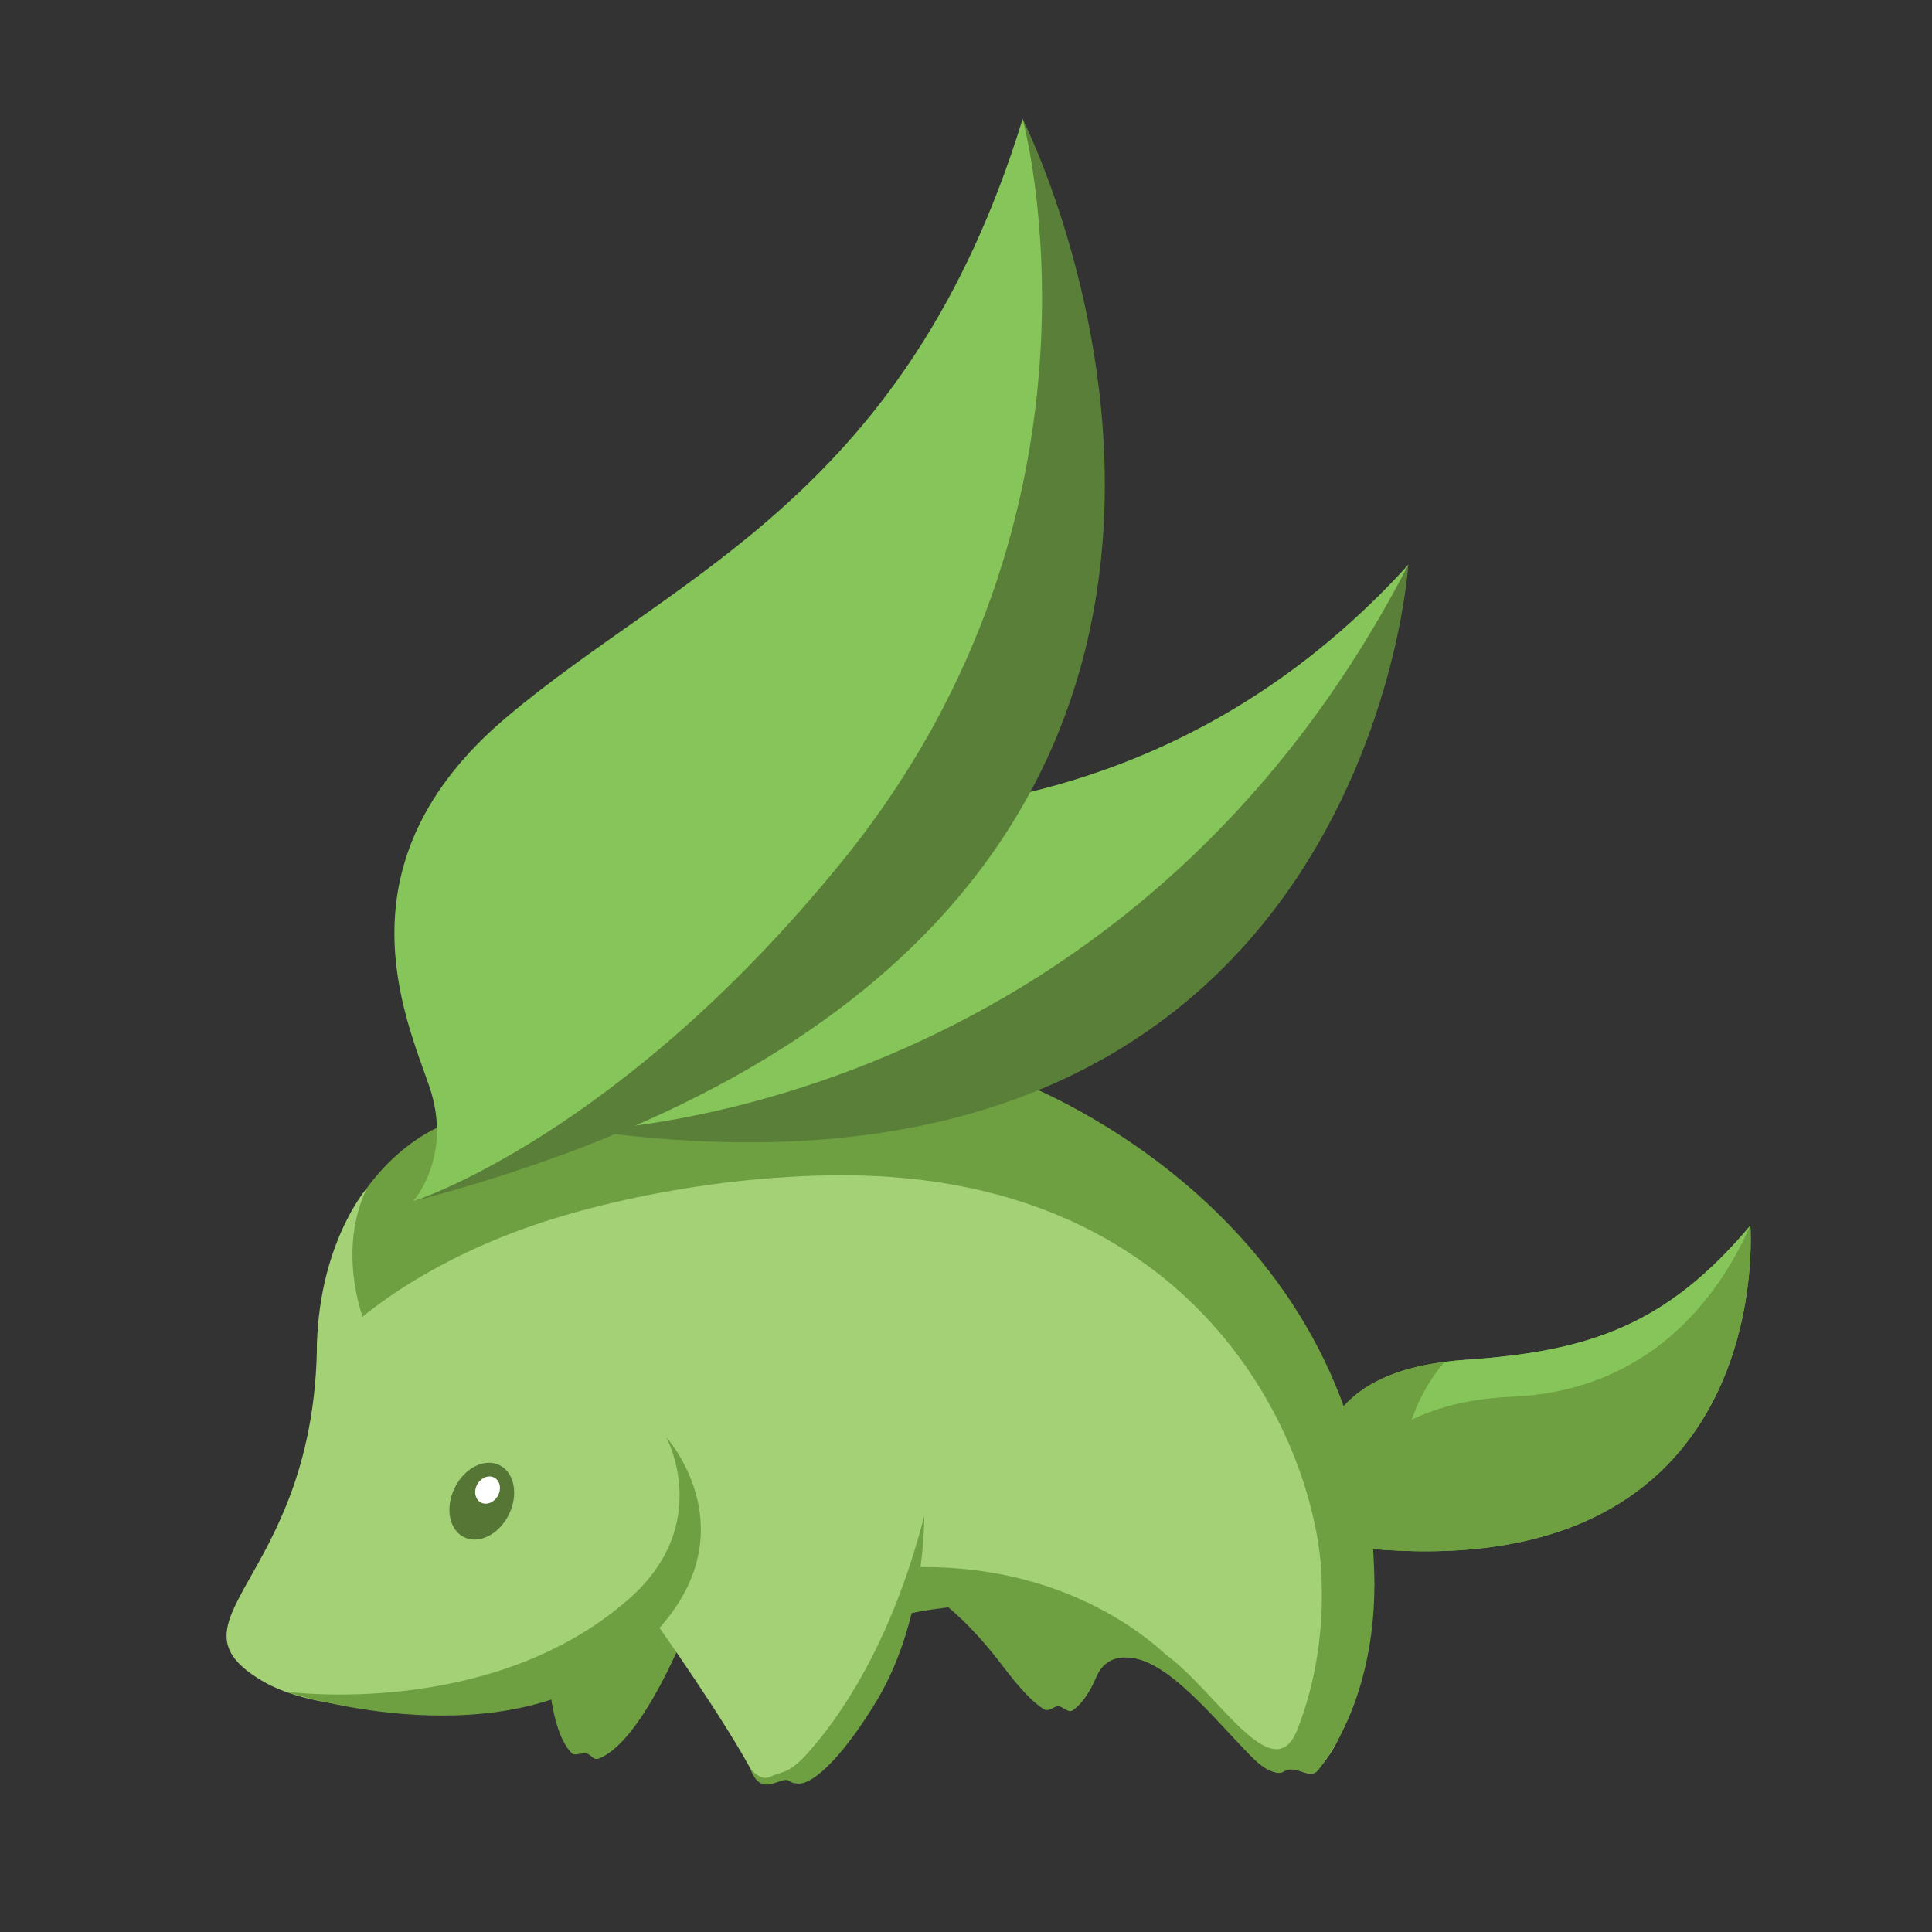<?xml version="1.0" encoding="utf-8"?>
<!-- Generator: Adobe Illustrator 16.2.1, SVG Export Plug-In . SVG Version: 6.00 Build 0)  -->
<!DOCTYPE svg PUBLIC "-//W3C//DTD SVG 1.1//EN" "http://www.w3.org/Graphics/SVG/1.1/DTD/svg11.dtd">
<svg version="1.1" id="Layer_1" xmlns="http://www.w3.org/2000/svg" xmlns:xlink="http://www.w3.org/1999/xlink" x="0px" y="0px"
	 width="612px" height="612px" viewBox="0 0 612 612" enable-background="new 0 0 612 612" xml:space="preserve">
<rect x="0" y="0" width="612" height="612" fill="#333333" stroke="none"/>
<path fill="#7AB344" d="M554.457,388.243c-26.453,31.338-50.593,39.842-90.15,42.498c-2.355,0.159-4.596,0.388-6.747,0.669
	c-15.848,2.041-26.179,7.242-32.521,14.737c-0.201,0.232-0.396,0.464-0.586,0.703c-0.18,0.226-0.352,0.45-0.531,0.684
	c-10.825,14.556-0.352,33.054-16.72,39.236c14.962,2.893,28.397,4.335,40.49,4.593C562.665,493.801,554.457,388.243,554.457,388.243
	z"/>
<g>
	<path fill="#85C55A" d="M464.307,430.741c-2.355,0.159-4.596,0.388-6.747,0.669c-1.233,1.461-2.487,3.083-3.715,4.898
		c-2.525,3.73-4.909,8.22-6.694,13.487c7.979-3.927,18.332-6.749,31.834-7.329c43.512-1.873,65.338-31.285,75.473-54.224
		C528.004,419.581,503.864,428.085,464.307,430.741z"/>
	<path fill="#6EA041" d="M554.457,388.243c-10.135,22.938-31.961,52.351-75.473,54.224c-13.502,0.58-23.854,3.402-31.834,7.329
		c1.785-5.268,4.169-9.757,6.694-13.487c1.228-1.815,2.481-3.438,3.715-4.898c-15.848,2.041-26.179,7.242-32.521,14.737
		c-0.201,0.232-0.396,0.464-0.586,0.703c-0.18,0.226-0.352,0.45-0.531,0.684c-10.825,14.556-0.352,33.054-16.72,39.236
		c14.962,2.893,28.397,4.335,40.49,4.593C562.665,493.801,554.457,388.243,554.457,388.243z"/>
</g>
<path fill="#6EA041" d="M378.625,510.061c-5.648-5.645-11.294-9.992-23.696-9.251c-0.521,0.029-0.937,0.061-1.426,0.092
	c0.788-13.156-0.32-27.755-4.378-41.145c-19.256-38.339-52.544-41.151-87.544-51.767c-2.768,10.264-5.233,2.244-7.275,12.695
	c-3.324,17.027-7.18,34.639-6.388,52.088c0.388,8.585,2.109,16.316,4.166,24.061c16.73-0.904,37.134-6.562,65.68,31.074
	c4.923,6.485,9.075,11.112,12.801,13.448c1.786,1.119,3.047-0.88,4.677-0.866c1.384,0.012,3.138,2.203,4.454,1.355
	c1.561-1.011,3.092-2.65,4.628-4.969c1.066-1.611,2.078-3.558,3.014-5.788v0.003c5.741-13.174,25.457-3.36,40.853,13.622
	C402.209,560.168,384.276,515.705,378.625,510.061z"/>
<path fill="#6EA041" d="M173.223,510.385c0,0-1.697,35.757,7.998,45.068c0.838,0.806,3.585-0.405,4.603-0.035
	c1.887,0.678,2.021,2.357,4,1.572c11.435-4.508,23.647-30.392,28.44-43.252c5.627-15.092-19.273-32.207-19.273-32.207l-22.517,8.811
	L173.223,510.385z"/>
<path fill="#A4D175" d="M421.341,555.552c10.893-16.433,17.206-60.533,6.081-97.301c-52.758-105.075-178.723-106.174-239.455-91.934
	c-46.885,10.992-78.691,55.685-78.691,55.685c-2.814-8.157-3.311-18.241-3.11-26.271c-3.204,9.063-5.423,20.046-5.821,33.356
	c-2.148,72.025-49.544,84.115-17.474,103.261c29.095,17.375,105.976,7.129,124.246-19.259c0,0,23.495,33.115,31.919,49.685
	c2.025,3.978,5.698,0.581,8.768,0.349c2.261-0.161,3.832-0.197,6.198-2.022c10.709-8.263,23-28.568,32.828-53.331
	c0,0,60.781-18.103,101.004,36.466c5.782,7.836,10.779,13.505,15.305,16.569c2.387,1.622,4.645-1.391,6.817-1.288
	c2.092,0.099,4.099,3.364,6.063,1.942C417.815,560.161,419.576,558.204,421.341,555.552z"/>
<path fill="#6EA041" d="M109.276,422.002c0,0,22.703-23.206,68.895-36.807c64.222-18.902,196.494-32.02,249.251,73.056
	c-3.112-10.316-7.369-20.89-13.029-31.728c-56.795-108.722-178.188-105.013-271.473-71.171c0,0-25.059,7.396-36.754,40.379
	C105.965,403.761,106.462,413.845,109.276,422.002z"/>
<g>
	<path fill="#557635" d="M147.727,487.242c4.986,1.812,11.219-1.978,13.917-8.466c2.683-6.471,0.82-13.185-4.156-14.973
		c-4.99-1.809-11.209,1.987-13.889,8.459C140.899,478.752,142.748,485.45,147.727,487.242z"/>
	<path fill="#FFFFFF" d="M157.971,473.279c-0.951,2.271-3.289,3.555-5.233,2.848c-1.951-0.708-2.761-3.132-1.813-5.395
		c0.944-2.277,3.296-3.548,5.24-2.847C158.105,468.586,158.915,471.007,157.971,473.279z"/>
</g>
<path fill="#A4D175" d="M190.312,210.653c-36.141,21.331-54.646,44.466-60.894,68.897c-0.184,0.675-0.338,1.348-0.494,2.012
	c-0.141,0.641-0.281,1.277-0.412,1.914c-7.871,40.371,27.929,68.84,2.352,97.082c0,0,20.189-11.864,19.827-41.855
	c-0.363-29.989,9.856-79.934,77.519-117.574c80.629-44.854,96.412-126.35,95.731-183.449
	C301.06,127.534,262.785,167.897,190.312,210.653z"/>
<path fill="#A4D175" d="M117.104,423.058c0,0-11.664-23.91-0.934-46.634c0,0-15.825,18.086-15.825,52.664
	c0,34.582,31.349,8.931,31.349,8.931"/>
<path fill="#6EA041" d="M90.407,535.853c0,0,65.134,9.062,108.854-29.398c26.894-23.66,11.769-51.236,11.769-51.236
	s32.782,36.194-14.928,72.092C155.76,557.669,90.407,535.853,90.407,535.853z"/>
<path fill="#6EA041" d="M373.314,528.203c0,0-26.896-32.206-81.727-31.802c1.292-9.603,1.187-16.193,1.187-16.193
	c-10.458,40.561-26.837,63.791-36.676,74.84c-6.261,7.125-8.473,5.957-11.97,7.73c-3.521,1.788-6.63-2.913-6.63-2.913
	c3.634,10.264,9.606,2.516,12.494,4.236c0.662,0.472,1.211,0.879,3.345,0.879c3.641,0,12.329-6.453,24.097-25.771
	c5.582-9.159,9.103-19.124,11.364-28.23C302.645,508.114,343.347,502.595,373.314,528.203z"/>
<path fill="#6EA041" d="M435.402,502.214c0-0.271-0.025-0.527-0.025-0.798c-0.007-1.946-0.076-3.945-0.176-5.972
	C430.951,380.99,320.622,341.83,320.622,341.83l-36.673,11.338c59.098,4.855,144.128,57.377,144.393,148.628
	c-0.19,9.11-1.328,18.413-3.736,27.808c-3.596,14.332-8.356,24.477-10.786,28.403c-1.663,2.685-2.627-1.526-8.093,1.729
	c-2.342,1.396-6.096-1.729-6.096-1.729s4.123,4.934,6.885,3.251c4.306-2.625,8.212,3.002,11.085-0.577
	c7.741-9.637,17.696-29.486,17.766-58.467H435.402z"/>
<g>
	<g>
		<path fill="#5A7F39" d="M395.285,224.408C341.272,340.244,185.288,358.03,185.288,358.03
			c247.403,34.786,260.831-179.138,260.831-179.138C428.648,198.675,412.202,213.331,395.285,224.408z"/>
		<path fill="#85C55A" d="M446.118,178.893c-52.688,57.904-112.272,73.337-153.481,77.828c-49.819,5.45-72.807,26.957-81.547,57.098
			c-8.741,30.121-25.802,44.212-25.802,44.212S355.78,353.9,446.118,178.893z"/>
	</g>
	<path fill="#5A7F39" d="M323.942,37.68c0.681,57.099-31.569,139.771-118.062,175.38c-71.599,29.477-60.277,95.709-59.915,125.699
		c0.363,29.99-15.1,41.799-15.1,41.799C454.488,295.447,323.942,37.68,323.942,37.68z"/>
	<path fill="#85C55A" d="M323.942,37.68c0,0,33.811,123.095-57.167,235.149c-70.677,87.049-135.909,107.729-135.909,107.729
		s12.762-14.198,5.099-36.492c-7.663-22.295-29.901-70.938,24.492-116.878C214.85,181.247,287.27,156.926,323.942,37.68z"/>
</g>
<path fill="#6EA041" d="M349.974,386.888c63.955,33.502,80.787,111.163,60.95,161.07c-7.662,19.278-25.238-11.929-41.828-24.016
	l11.702,12.818c0,0,5.859,5.704,9.69,11.858c3.832,6.154,9.618,12.98,14.876,12.98l2.103-1.721l6.986,0.75l14.353-27.622
	l2.332-58.763l-23.936-61.194l-33.687-23.42"/>
<path fill="#6EA041" d="M396.458,556.477c-11.723-11.714-26.891-31.482-39.85-31.482c-12.96,0,0-3.924,0-3.924
	s21.478,7.731,39.85,33.104"/>
<path fill="#6EA041" d="M266.775,372.285c116.051,0,151.974,89.108,151.974,130.545s9.152,6.007,9.152,6.007l-20.699-80.069
	l-37.346-40.524l-49.237-22.936l-15.213-3.451"/>
</svg>
